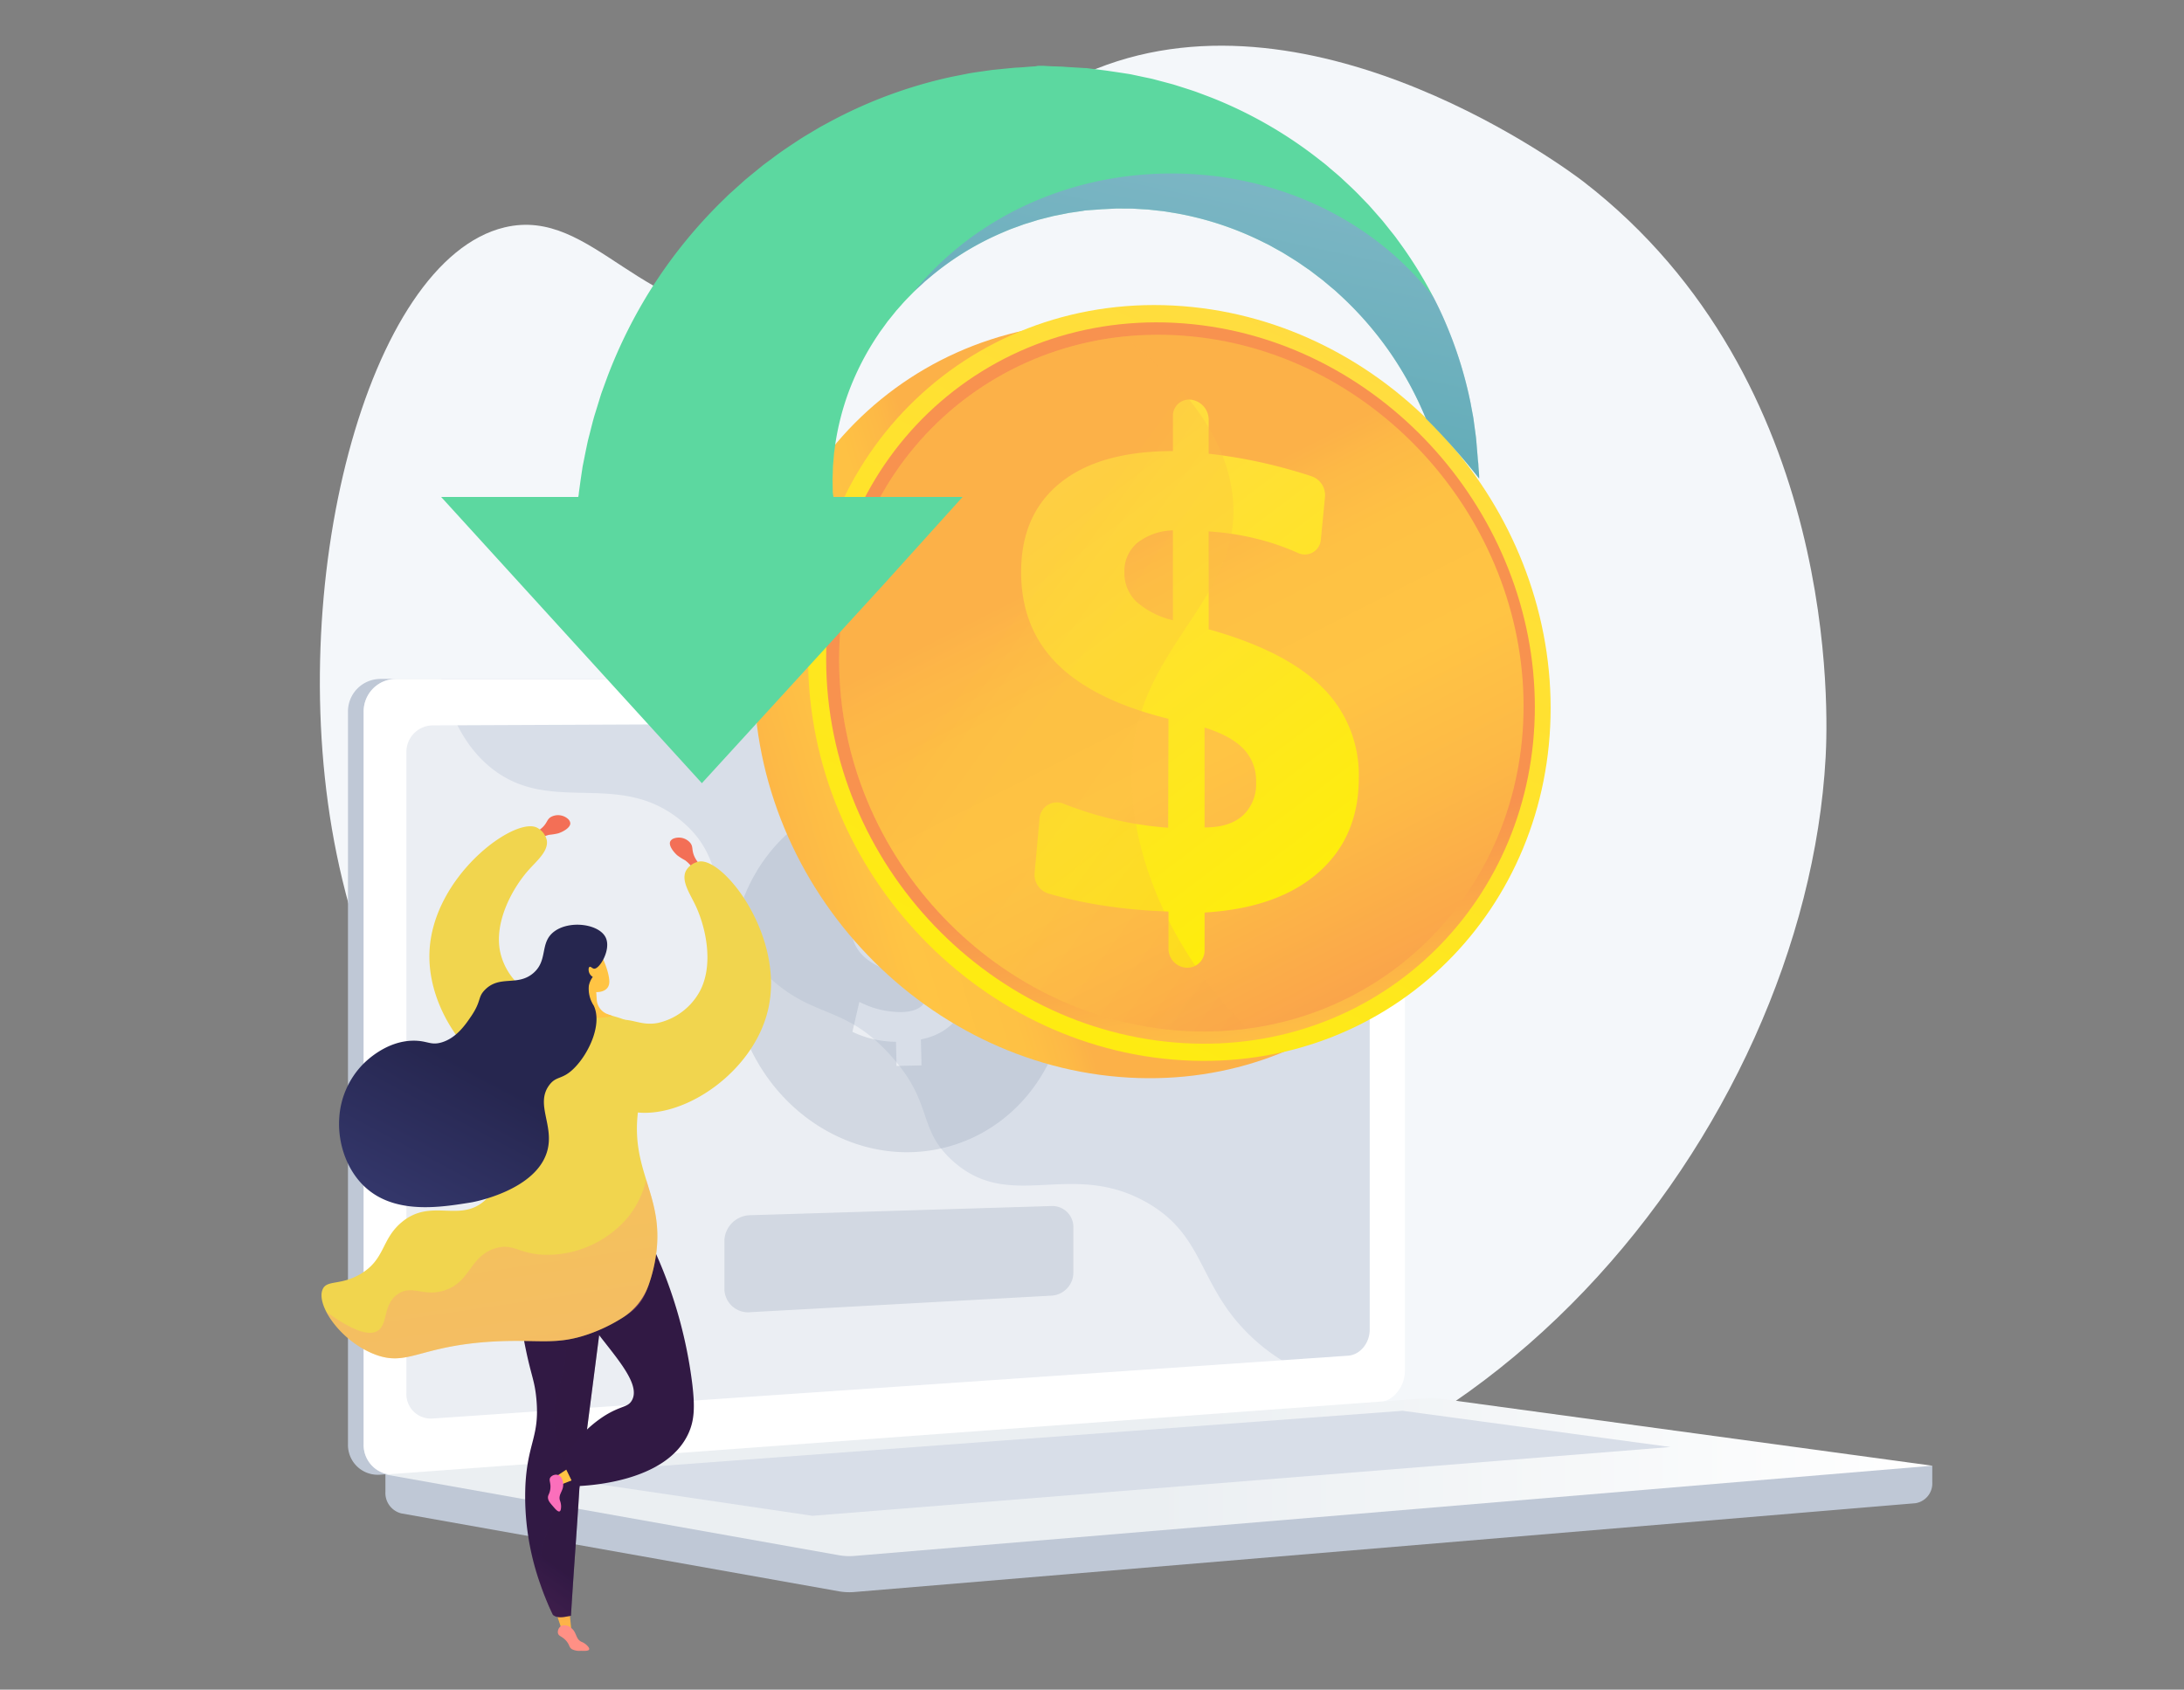 <svg xmlns="http://www.w3.org/2000/svg" xmlns:xlink="http://www.w3.org/1999/xlink" width="451" height="349" viewBox="0 0 451 349">
  <rect x="0" y="0" width="451" height="349" fill="#808080" stroke="none"/>
  <defs>
    <linearGradient id="linear-gradient" y1="0.5" x2="1" y2="0.5" gradientUnits="objectBoundingBox">
      <stop offset="0.494" stop-color="#ebeff2"/>
      <stop offset="1" stop-color="#fff"/>
    </linearGradient>
    <linearGradient id="linear-gradient-2" x1="0.329" y1="0.554" x2="-0.255" y2="0.738" gradientUnits="objectBoundingBox">
      <stop offset="0" stop-color="#fcb148"/>
      <stop offset="0.052" stop-color="#fdb946"/>
      <stop offset="0.142" stop-color="#fec144"/>
      <stop offset="0.318" stop-color="#ffc444"/>
      <stop offset="0.485" stop-color="#fdb946"/>
      <stop offset="0.775" stop-color="#f99c4c"/>
      <stop offset="0.866" stop-color="#f8924f"/>
      <stop offset="1" stop-color="#f8924f"/>
    </linearGradient>
    <linearGradient id="linear-gradient-3" x1="0.727" y1="0.007" x2="0.207" y2="1.135" gradientUnits="objectBoundingBox">
      <stop offset="0" stop-color="#ffdb44"/>
      <stop offset="1" stop-color="#feef06"/>
    </linearGradient>
    <linearGradient id="linear-gradient-4" x1="0.636" y1="1.231" x2="0.531" y2="0.666" xlink:href="#linear-gradient-2"/>
    <linearGradient id="linear-gradient-5" x1="0.409" y1="0.31" x2="0.858" y2="1.247" xlink:href="#linear-gradient-2"/>
    <linearGradient id="linear-gradient-6" x1="0.253" y1="0.019" x2="0.711" y2="1.039" xlink:href="#linear-gradient-3"/>
    <linearGradient id="linear-gradient-7" x1="0.464" y1="0.369" x2="1.215" y2="1.306" xlink:href="#linear-gradient-2"/>
    <linearGradient id="linear-gradient-8" x1="0.405" y1="0.935" x2="0.732" y2="0.104" gradientUnits="objectBoundingBox">
      <stop offset="0.004" stop-color="#6165d7"/>
      <stop offset="1" stop-color="#aa80f9"/>
    </linearGradient>
    <linearGradient id="linear-gradient-9" x1="-30.122" y1="0.268" x2="-29.86" y2="1.66" gradientUnits="objectBoundingBox">
      <stop offset="0" stop-color="#ffc444"/>
      <stop offset="0.996" stop-color="#f36f56"/>
    </linearGradient>
    <linearGradient id="linear-gradient-10" x1="12.129" y1="-8.998" x2="12.344" y2="-7.192" xlink:href="#linear-gradient-9"/>
    <linearGradient id="linear-gradient-11" x1="-23.874" y1="2.261" x2="-23.874" y2="-7.281" xlink:href="#linear-gradient-9"/>
    <linearGradient id="linear-gradient-12" x1="-3.727" y1="0.108" x2="-3.898" y2="1.072" gradientUnits="objectBoundingBox">
      <stop offset="0" stop-color="#311944"/>
      <stop offset="1" stop-color="#893976"/>
    </linearGradient>
    <linearGradient id="linear-gradient-14" x1="-10.778" y1="1.366" x2="-11.767" y2="-2.607" gradientUnits="objectBoundingBox">
      <stop offset="0" stop-color="#ff9085"/>
      <stop offset="1" stop-color="#fb6fbb"/>
    </linearGradient>
    <linearGradient id="linear-gradient-15" x1="47.182" y1="-57.255" x2="47.182" y2="-67.358" xlink:href="#linear-gradient-9"/>
    <linearGradient id="linear-gradient-16" x1="67.261" y1="-25.302" x2="65.225" y2="-28.083" xlink:href="#linear-gradient-14"/>
    <linearGradient id="linear-gradient-17" x1="-4.803" y1="0.532" x2="-7.215" y2="0.475" xlink:href="#linear-gradient-12"/>
    <linearGradient id="linear-gradient-18" x1="2.833" y1="-0.262" x2="3.296" y2="1.504" xlink:href="#linear-gradient-14"/>
    <linearGradient id="linear-gradient-19" x1="-6.171" y1="0.365" x2="-6.823" y2="1.225" xlink:href="#linear-gradient-9"/>
    <linearGradient id="linear-gradient-20" x1="-1.165" y1="1.03" x2="-0.631" y2="-0.052" gradientUnits="objectBoundingBox">
      <stop offset="0" stop-color="#444b8c"/>
      <stop offset="0.996" stop-color="#26264f"/>
    </linearGradient>
  </defs>
  <g id="Grupo_98942" data-name="Grupo 98942" transform="translate(-624 10207)">
    <g id="Grupo_98941" data-name="Grupo 98941" transform="translate(190.522 -10622.623)">
      <path id="Trazado_143824" data-name="Trazado 143824" d="M659.9,429.808c-33.681,13.392-36.907,47.626-67.234,50.564-26.424,2.56-36.468-22.221-55.01-17.781-28.244,6.764-46,74.1-34.657,129.467,11.713,57.17,60.925,133.171,142.454,138.357,91.534,5.823,160.793-81.622,165.022-158.36.457-8.3,3.158-77.834-50-118.909C757.813,451.093,705.428,411.7,659.9,429.808Z" transform="translate(0 0)" fill="#f4f7fa"/>
      <g id="Grupo_98936" data-name="Grupo 98936" transform="translate(505.336 555.858)">
        <g id="Grupo_98934" data-name="Grupo 98934" transform="translate(0 0)">
          <g id="Grupo_98933" data-name="Grupo 98933">
            <path id="Trazado_143838" data-name="Trazado 143838" d="M937.313,2967.471l-319.43-2.761v8.169a4.338,4.338,0,0,0,3.28,4.439l90.325,16.088a12.5,12.5,0,0,0,3.241.151l219.113-18.342a4.133,4.133,0,0,0,3.471-4.333Z" transform="translate(-610.152 -2804.958)" fill="#bfc8d6"/>
            <g id="Grupo_98932" data-name="Grupo 98932">
              <path id="Trazado_143839" data-name="Trazado 143839" d="M759.917,1717.751,556.894,1732.7a6.154,6.154,0,0,1-6.587-6.348V1575.163a6.716,6.716,0,0,1,6.587-6.833H759.917c2.993,0,5.413,2.765,5.413,6.177v136.669C765.33,1714.587,762.91,1717.531,759.917,1717.751Z" transform="translate(-550.307 -1568.33)" fill="#bfc8d6"/>
              <path id="Trazado_143840" data-name="Trazado 143840" d="M788.213,1717.751,585.19,1732.7a6.154,6.154,0,0,1-6.587-6.348V1575.163a6.716,6.716,0,0,1,6.587-6.833H788.213c2.993,0,5.413,2.765,5.413,6.177v136.669C793.626,1714.587,791.206,1717.531,788.213,1717.751Z" transform="translate(-575.366 -1568.33)" fill="#fff"/>
              <path id="Trazado_143841" data-name="Trazado 143841" d="M850.252,1776.064l-189.1,12.982a5.045,5.045,0,0,1-5.359-5.21V1651.472a5.5,5.5,0,0,1,5.359-5.6l189.1-.815c2.469-.011,4.466,2.255,4.466,5.061v120.559C854.718,1773.482,852.721,1775.894,850.252,1776.064Z" transform="translate(-643.729 -1636.278)" fill="#d8dee8"/>
              <path id="Trazado_143842" data-name="Trazado 143842" d="M1549.963,1584.8a2.346,2.346,0,1,1-2.335-2.542A2.455,2.455,0,0,1,1549.963,1584.8Z" transform="translate(-1431.457 -1580.663)" fill="#fff"/>
              <path id="Trazado_143843" data-name="Trazado 143843" d="M585.189,1732.7l202-14.87,1.028-.076a5.451,5.451,0,0,0,3.576-1.81c-14.536-.8-23.564-5.954-29.388-11.284-11.7-10.7-9.667-21.26-22.28-28.3-15.731-8.778-28.1,2.345-40.039-8.63-7.237-6.654-3.684-11.615-12.589-21.558-9.863-11.012-16.285-7.311-26.2-17.222-12.533-12.532-6.265-22.282-17.061-31.28-13.1-10.916-27.222-.813-39.69-11.281-5.378-4.515-8.328-11.079-9.869-18.06H585.19a6.716,6.716,0,0,0-6.587,6.833v151.186A6.154,6.154,0,0,0,585.189,1732.7Z" transform="translate(-575.366 -1568.329)" fill="#fff" opacity="0.48" style="mix-blend-mode: soft-light;isolation: isolate"/>
            </g>
            <path id="Trazado_143844" data-name="Trazado 143844" d="M832.565,2866.821l-214.682,15.731,93.605,16.672a12.531,12.531,0,0,0,3.241.151l222.584-18.633L835.98,2866.928A16.421,16.421,0,0,0,832.565,2866.821Z" transform="translate(-610.152 -2718.229)" fill="url(#linear-gradient)"/>
            <path id="Trazado_143845" data-name="Trazado 143845" d="M891.7,2902.958l178.729-13.292,55.315,7.48-177.19,14.209Z" transform="translate(-852.64 -2738.498)" fill="#d8dee8"/>
          </g>
        </g>
        <g id="Grupo_98935" data-name="Grupo 98935" transform="translate(77.735 23.628)">
          <path id="Trazado_143846" data-name="Trazado 143846" d="M1309.879,1801.681c-6.126-19.668-25.824-31.023-44-25.363s-27.939,26.193-21.813,45.861,25.824,31.023,44,25.363S1316,1821.349,1309.879,1801.681Zm-28.487,24.013.125,5.367-5.157.119-.117-5a21.158,21.158,0,0,1-9-2.054l1.435-6.193a18.593,18.593,0,0,0,8.789,2.112c3-.069,5.025-1.275,4.976-3.38-.046-2-1.76-3.223-5.684-4.449-5.675-1.763-9.577-4.306-9.7-9.41-.107-4.63,3.071-8.337,8.675-9.573l-.116-5,5.157-.119.107,4.631a18.951,18.951,0,0,1,7.671,1.559l-1.388,5.982a17.459,17.459,0,0,0-7.62-1.613c-3.42.079-4.491,1.579-4.456,3.052.04,1.736,1.908,2.8,6.42,4.378,6.314,2.065,8.906,4.9,9.017,9.635C1290.641,1820.425,1287.419,1824.5,1281.392,1825.694Z" transform="translate(-1240.815 -1774.863)" fill="#97a6b7" opacity="0.3" style="mix-blend-mode: multiply;isolation: isolate"/>
          <path id="Trazado_143847" data-name="Trazado 143847" d="M1301.837,2533.707a4.781,4.781,0,0,1-4.479,4.755l-62.151,3.416a4.894,4.894,0,0,1-5.427-4.642v-10.287a5.444,5.444,0,0,1,5.454-5.1l62.086-1.892a4.34,4.34,0,0,1,4.518,4.366Z" transform="translate(-1229.78 -2434.71)" fill="#97a6b7" opacity="0.3" style="mix-blend-mode: multiply;isolation: isolate"/>
        </g>
      </g>
      <g id="Grupo_98938" data-name="Grupo 98938" transform="translate(589.132 478.631)">
        <path id="Trazado_143848" data-name="Trazado 143848" d="M1436.109,1007.8c0,41.488-32.441,74.125-73.905,72.852-43.151-1.325-79.443-38.593-79.443-83.19s36.292-76.971,79.443-72.478C1403.668,929.3,1436.109,966.313,1436.109,1007.8Z" transform="translate(-1282.761 -920.991)" fill="url(#linear-gradient-2)"/>
        <path id="Trazado_143849" data-name="Trazado 143849" d="M1534.045,976.532c0,41.488-32.441,74.125-73.9,72.852-43.151-1.325-79.443-38.593-79.443-83.19s36.292-76.972,79.443-72.478C1501.6,898.033,1534.045,935.044,1534.045,976.532Z" transform="translate(-1369.492 -893.299)" fill="url(#linear-gradient-3)"/>
        <path id="Trazado_143850" data-name="Trazado 143850" d="M1559.8,1004c0,39.661-31.04,70.808-70.65,69.525-41.147-1.332-75.695-36.9-75.695-79.391s34.547-73.4,75.695-69.185C1528.764,929.011,1559.8,964.343,1559.8,1004Z" transform="translate(-1398.506 -920.991)" fill="url(#linear-gradient-4)"/>
        <path id="Trazado_143851" data-name="Trazado 143851" d="M1578.136,1023.62c0,38.353-30.035,68.435-68.319,67.15-39.719-1.333-73.026-35.684-73.026-76.679s33.307-70.854,73.026-66.833C1548.1,951.135,1578.136,985.267,1578.136,1023.62Z" transform="translate(-1419.169 -940.764)" fill="url(#linear-gradient-5)"/>
        <g id="Grupo_98937" data-name="Grupo 98937" transform="translate(55.21 19.526)">
          <path id="Trazado_143852" data-name="Trazado 143852" d="M1800.391,1063.987h0a4.176,4.176,0,0,1,3.686,4.1v7.061a103.839,103.839,0,0,1,12.238,2.123q4.518,1.062,8.976,2.528a4.128,4.128,0,0,1,2.812,4.237l-.867,8.855a3.319,3.319,0,0,1-4.739,2.754,51.152,51.152,0,0,0-6.021-2.243,54.581,54.581,0,0,0-11.358-2.122l-1.042-.086v20.223c10.628,2.974,18.432,6.973,23.476,12a25.379,25.379,0,0,1,7.521,18.739q0,12.152-8.317,19.481-8.372,7.378-23.527,8.284v7.794a3.545,3.545,0,0,1-3.689,3.6l-.066,0a3.918,3.918,0,0,1-3.7-3.908v-7.688l-1.642-.074a107.938,107.938,0,0,1-13.63-1.453,88.658,88.658,0,0,1-9.419-2.166,4.059,4.059,0,0,1-2.955-4.2l1.02-11.382a3.6,3.6,0,0,1,5.032-2.97,73.925,73.925,0,0,0,8.284,2.719,72.615,72.615,0,0,0,13.244,2.213l.065-22.5q-15.3-3.786-22.856-11.215-7.562-7.463-7.571-19.085,0-12.018,8.208-18.537c5.437-4.318,13.167-6.467,23.138-6.461v-7.219A3.334,3.334,0,0,1,1800.391,1063.987Zm-3.7,26.995a12.458,12.458,0,0,0-7.371,2.6,7.578,7.578,0,0,0-2.645,6.07,8.148,8.148,0,0,0,2.447,6.033,17.332,17.332,0,0,0,7.569,3.861Zm6.538,40.734v20.629q5.141.01,7.89-2.453a8.831,8.831,0,0,0,2.746-6.944,9.486,9.486,0,0,0-2.552-6.789Q1808.757,1133.455,1803.231,1131.716Z" transform="translate(-1765.346 -1063.97)" fill="url(#linear-gradient-6)"/>
        </g>
        <path id="Trazado_143853" data-name="Trazado 143853" d="M1497.452,1035.911c2.308-22.8,23.26-32.449,20.526-53.42-1.685-12.925-11.482-23.818-22.41-32.322-33.147,3.476-58.779,30.923-58.779,66.821,0,40.995,33.307,75.345,73.026,76.679a68.962,68.962,0,0,0,11.285-.551C1505.327,1077.422,1495.469,1055.5,1497.452,1035.911Z" transform="translate(-1419.168 -943.663)" opacity="0.3" fill="url(#linear-gradient-7)" style="mix-blend-mode: multiply;isolation: isolate"/>
      </g>
      <g id="Grupo_98939" data-name="Grupo 98939" transform="translate(524.575 429.212)">
        <path id="Trazado_143854" data-name="Trazado 143854" d="M932.822,546.256v.324a138.477,138.477,0,0,0-10.95-12.359c-.057-.138-.152-.275-.208-.413a72.964,72.964,0,0,0-6.972-12.869A71.035,71.035,0,0,0,903.557,508.2c-.526-.518-1.135-.976-1.7-1.465-.287-.239-.577-.486-.869-.725l-.426-.364c-.15-.121-.3-.231-.454-.348q-.9-.686-1.814-1.385l-.453-.348-.478-.324c-.316-.219-.632-.437-.947-.652-1.247-.9-2.591-1.684-3.9-2.51-.668-.4-1.368-.769-2.048-1.15-.336-.19-.68-.385-1.024-.571s-.708-.352-1.057-.526a66.114,66.114,0,0,0-18.034-6.02l-2.364-.389c-.789-.109-1.591-.178-2.376-.271l-1.19-.134-1.194-.065-1.194-.073c-.4-.02-.789-.061-1.19-.053-.793,0-1.587-.012-2.385-.016-.194,0-.4-.012-.587,0l-.531.028-1.061.057-1.053.053c-.093,0-.158,0-.279.012l-1.081.081-1.445.1-1.081.081-.182.012-.065,0s-.376,0,.255.012l-2.336.344c-.384.061-.773.1-1.158.182l-1.146.231-1.146.227-.571.113c-.19.036-.376.093-.563.138-.749.19-1.5.376-2.243.571-.376.081-.741.211-1.105.32l-1.093.344-1.093.328-1.069.393c-.712.267-1.425.5-2.117.785s-1.38.583-2.065.879a59.325,59.325,0,0,0-14.5,9.125l-.785.656-.745.7c-.494.461-1,.9-1.474,1.376-.02.016-.036.041-.057.057-.915.947-1.842,1.838-2.664,2.818-.219.239-.433.482-.644.724l-.324.356-.3.38c-.4.494-.8.992-1.194,1.482-.1.121-.2.239-.3.364l-.271.381c-.186.255-.368.51-.55.757-.356.51-.745.98-1.065,1.506a56.313,56.313,0,0,0-6.165,11.958,54.654,54.654,0,0,0-2.732,10.663c-.053.4-.105.794-.158,1.182s-.121.761-.138,1.137c-.061.753-.122,1.47-.182,2.154-.041.7-.041,1.364-.069,1.992-.012.316-.032.624-.036.919.012.3.02.6.024.883.008.571.016,1.109.024,1.611a2.014,2.014,0,0,0,.028.312c.012.093.024.186.036.275.016.178.041.154.057.316.012.138.028.2.04.2h26.649l-16.193,17.953-37.644,41.17L718.472,550.39h28.309a4.379,4.379,0,0,0,.13-.866c.109-.822.227-1.623.356-2.6.073-.486.138-.939.215-1.461.04-.255.077-.5.117-.765s.073-.547.125-.777c.2-.98.4-2.012.623-3.113.117-.547.231-1.105.352-1.68s.284-1.158.437-1.757c.307-1.194.607-2.449.98-3.74q.6-1.925,1.235-4c.207-.7.478-1.38.729-2.089l.785-2.141a102.274,102.274,0,0,1,9.21-18.367A100.845,100.845,0,0,1,777.2,488.582c.733-.749,1.542-1.433,2.324-2.15.4-.352.789-.708,1.186-1.065l.6-.534.615-.51c.83-.676,1.668-1.36,2.5-2.044l.632-.51.656-.486c.441-.328.879-.652,1.32-.976,1.729-1.324,3.587-2.518,5.433-3.749.931-.6,1.894-1.158,2.854-1.737.474-.283.955-.567,1.437-.858l1.482-.8a95.868,95.868,0,0,1,25.617-9.55c1.13-.223,2.267-.449,3.4-.672s2.287-.356,3.429-.53l1.716-.243,1.729-.17,1.724-.166c.575-.053,1.146-.117,1.725-.138,1.15-.052,2.3-.19,3.457-.243.283-.012.575-.121.862-.121h.866l1.72.1,1.721.057c.575,0,1.15.077,1.72.105l3.421.206c.777.012.267.02.466.024l.089.012.182.02.356.048.721.089,1.433.178.721.089.356.045.441.061,1.814.267,1.813.275.9.142c.3.049.559.113.842.17,1.105.235,2.21.474,3.315.7.551.109,1.093.267,1.635.409l1.631.433,1.619.433,1.6.506c1.061.344,2.125.668,3.166,1.04,1.041.389,2.073.777,3.1,1.166a88.924,88.924,0,0,1,22.087,12.655c.4.312.806.627,1.206.939s.777.652,1.162.984c.769.656,1.542,1.287,2.283,1.959,1.461,1.372,2.919,2.688,4.251,4.113.34.348.672.7,1.012,1.044l.5.518.478.538q.953,1.081,1.882,2.146l.466.534.445.55c.287.368.583.733.87,1.1.575.733,1.178,1.429,1.7,2.186a89.179,89.179,0,0,1,7.477,11.938c1,1.923,1.9,3.838,2.688,5.728a84.439,84.439,0,0,1,5,16.16c.109.615.227,1.219.336,1.814s.231,1.17.3,1.749c.154,1.154.308,2.259.449,3.324.121,1.069.186,2.1.275,3.073.036.486.085.959.113,1.429s.113.915.134,1.36C932.681,544.629,932.822,545.475,932.822,546.256Z" transform="translate(-718.472 -461.33)" fill="#5cd8a0"/>
        <path id="Trazado_143855" data-name="Trazado 143855" d="M1688.408,718.513v.324a138.483,138.483,0,0,0-10.95-12.359c-.057-.138-.152-.275-.209-.413a72.969,72.969,0,0,0-6.972-12.869,71.043,71.043,0,0,0-11.135-12.744c-.526-.518-1.135-.976-1.7-1.466-.287-.239-.578-.486-.869-.725l-.426-.364c-.15-.122-.3-.231-.454-.348q-.9-.686-1.814-1.385l-.454-.348-.478-.324c-.316-.219-.631-.437-.947-.652-1.247-.9-2.591-1.684-3.9-2.51-.668-.4-1.368-.769-2.048-1.15-.336-.19-.68-.385-1.024-.571s-.709-.352-1.057-.526a66.114,66.114,0,0,0-18.035-6.02l-2.364-.389c-.789-.109-1.591-.178-2.376-.271l-1.19-.134-1.194-.065-1.194-.073c-.4-.02-.789-.061-1.19-.053-.793,0-1.587-.012-2.385-.016-.194,0-.4-.012-.587,0l-.531.028-1.061.057-1.052.053c-.093,0-.158,0-.279.012l-1.081.081-1.445.1-1.081.081-.182.012-.065,0s-.376,0,.255.012l-2.336.344c-.384.061-.773.1-1.158.182l-1.146.231-1.146.227-.571.113c-.19.036-.376.093-.563.138-.749.19-1.5.377-2.243.571-.376.081-.741.211-1.1.32l-1.093.344-1.093.328-1.069.393c-.712.267-1.425.5-2.117.785s-1.38.583-2.065.878a59.326,59.326,0,0,0-14.5,9.125l-.785.656-.745.7c-.494.461-1,.9-1.474,1.376-.02.016-.036.041-.057.057,11.962-14.812,31.341-24.435,53.209-24.435,22.406,0,42.2,10.1,54.075,25.528,1,1.923,1.9,3.838,2.688,5.728a84.44,84.44,0,0,1,5,16.16c.109.615.227,1.219.336,1.814s.231,1.17.3,1.749c.154,1.154.308,2.259.449,3.324.121,1.069.186,2.1.275,3.073.036.486.085.959.113,1.429s.113.915.134,1.36C1688.266,716.885,1688.408,717.731,1688.408,718.513Z" transform="translate(-1474.057 -633.586)" opacity="0.4" fill="url(#linear-gradient-8)" style="mix-blend-mode: multiply;isolation: isolate"/>
      </g>
      <g id="Grupo_98940" data-name="Grupo 98940" transform="translate(499.87 583.994)">
        <path id="Trazado_143856" data-name="Trazado 143856" d="M1138.109,1860.762a5.859,5.859,0,0,1-1.835-2.419c-.484-1.244-.143-1.8-.75-2.575a3.086,3.086,0,0,0-3.427-.928,1.386,1.386,0,0,0-.68.538c-.481.811.586,2.217,1.438,2.965a12.857,12.857,0,0,0,1.585,1,6.543,6.543,0,0,1,2.169,2.752Z" transform="translate(-1059.362 -1850.021)" fill="url(#linear-gradient-9)"/>
        <path id="Trazado_143857" data-name="Trazado 143857" d="M879.27,1818.2a5.861,5.861,0,0,0,2.633-1.511c.931-.957.834-1.6,1.7-2.078a3.087,3.087,0,0,1,3.517.483,1.387,1.387,0,0,1,.416.761c.126.935-1.4,1.812-2.481,2.169a12.8,12.8,0,0,1-1.85.3,6.546,6.546,0,0,0-3.071,1.688Z" transform="translate(-836.169 -1814.265)" fill="url(#linear-gradient-10)"/>
        <path id="Trazado_143858" data-name="Trazado 143858" d="M721.5,1837.107c.473,2.254-1.963,4.259-3.721,6.228-3.526,3.949-7.216,11-5.861,17.043a13.142,13.142,0,0,0,6.463,8.568c3.606,1.822,5.766.164,9.517,2.328.277.16,5.02,2.972,5.158,6.767.17,4.682-6.714,9.663-12.606,10.044-10.776.7-23.761-13.634-23.156-27.854.659-15.481,17.293-27.77,22.079-25.686A3.946,3.946,0,0,1,721.5,1837.107Z" transform="translate(-674.996 -1832.019)" fill="#f1d54e"/>
        <path id="Trazado_143859" data-name="Trazado 143859" d="M930.314,3259.213l.386,3.922-1.827-.331-1.228-3.685Z" transform="translate(-879.01 -3093.821)" fill="url(#linear-gradient-11)"/>
        <path id="Trazado_143860" data-name="Trazado 143860" d="M853.675,2626.473a98.714,98.714,0,0,0,2.088,17.791c1.107,5.234,1.752,6.139,2.1,9.758.751,7.876-1.787,9-2.253,17.906a54.223,54.223,0,0,0,3.127,20.623,56.29,56.29,0,0,0,2.546,6.171c.9.786,2.279.484,3.732.189.535-8.916,1.2-17.307,1.738-26.224q2.589-20.12,5.179-40.239Z" transform="translate(-813.502 -2533.552)" fill="url(#linear-gradient-12)"/>
        <path id="Trazado_143861" data-name="Trazado 143861" d="M865.012,2698.911c.535-8.916,1.2-17.307,1.738-26.224q2.589-20.12,5.179-40.239l-18.254-5.975c.013.461.036.906.054,1.359,8.537,7.414,10.208,13.286,10.124,17.292-.1,4.858-2.758,7.267-2.239,14.311.371,5.037,1.885,5.924,1.885,10.469,0,5.852-2.513,9.143-3.736,12.525-1.182,3.269-1.6,7.9.681,14.483.3.68.583,1.289.836,1.811C862.181,2699.508,863.559,2699.207,865.012,2698.911Z" transform="translate(-813.502 -2533.552)" opacity="0.3" fill="url(#linear-gradient-12)" style="mix-blend-mode: multiply;isolation: isolate"/>
        <path id="Trazado_143862" data-name="Trazado 143862" d="M930.863,3280.018c-.865-1.072-1.659-.993-1.8-1.72a1.483,1.483,0,0,1,.781-1.515,2.018,2.018,0,0,1,1.827.38c1.353.921.949,2.309,2.23,2.941a3.455,3.455,0,0,1,1.094.682c.181.177.629.615.516.908-.131.339-.947.31-1.722.281a3.38,3.38,0,0,1-1.837-.339C931.336,3281.238,931.53,3280.845,930.863,3280.018Z" transform="translate(-880.244 -3109.366)" fill="url(#linear-gradient-14)"/>
        <path id="Trazado_143863" data-name="Trazado 143863" d="M926.881,2996.951l-3.416,1.337-1-1.567,2.671-1.795Z" transform="translate(-874.426 -2859.854)" fill="url(#linear-gradient-15)"/>
        <path id="Trazado_143864" data-name="Trazado 143864" d="M911.764,3008.075c.2-1.362-.4-1.893.04-2.491a1.482,1.482,0,0,1,1.642-.454c.768.307.925,1.362.96,1.6.241,1.619-1.052,2.263-.648,3.634a3.463,3.463,0,0,1,.241,1.267c-.007.253-.025.88-.318.995-.338.134-.87-.485-1.375-1.074-.607-.706-.91-1.059-1-1.579C911.189,3009.25,911.609,3009.127,911.764,3008.075Z" transform="translate(-864.524 -2868.812)" fill="url(#linear-gradient-16)"/>
        <path id="Trazado_143865" data-name="Trazado 143865" d="M955.021,2572.355a94.337,94.337,0,0,1,9.342,30.862c.526,4.543.475,7.353-.834,10.177-4.685,10.106-21.037,10.773-23.522,10.844l-2.452-5.022a25.115,25.115,0,0,1,8.625-9.491c3.457-2.174,4.809-1.709,5.672-3.169,3.463-5.862-15.231-18.557-12.438-27.008C940.38,2576.623,944.1,2573.658,955.021,2572.355Z" transform="translate(-887.786 -2485.626)" fill="url(#linear-gradient-17)"/>
        <path id="Trazado_143866" data-name="Trazado 143866" d="M555.972,2161.157c6.877,1.181,12.112,2.41,14.45,6.012,2.469,3.8-1.456,6.668-2.524,15.015-1.634,12.779,5.713,17.553,3.6,30.42a32.568,32.568,0,0,1-1.432,5.564,13.162,13.162,0,0,1-5.434,6.753,34.085,34.085,0,0,1-6.881,3.326c-6.973,2.439-10.413,1.021-19.795,1.558-15.346.877-17.643,5.327-24.576,2.59-7.007-2.766-12.078-10.24-10.592-13.434.89-1.913,3.7-.718,7.724-3.067,5.189-3.026,4.318-7.157,8.528-10.7,6.048-5.09,11.865.051,17.038-4.375,5.232-4.477,5.857-15.365,3.633-21.846-1.453-4.233-1.48-8.837-2.558-13.18a2.794,2.794,0,0,1,.064-1.589c.858-2.5,5.426-2.976,8.879-3.306A39.437,39.437,0,0,1,555.972,2161.157Z" transform="translate(-502.527 -2121.076)" fill="#f1d54e"/>
        <path id="Trazado_143867" data-name="Trazado 143867" d="M521.97,2503.738c2.125-1.416.974-5.429,4.121-7.56,2.921-1.978,5.2.608,9.5-.711,5.521-1.692,5.232-7.008,10.523-8.7,3.8-1.22,4.952,1.208,10.44,1.313a21.819,21.819,0,0,0,17.207-7.963,19.555,19.555,0,0,0,3.6-7.533c1.465,4.732,3.056,9.307,1.921,16.213a32.817,32.817,0,0,1-2,7.059,9.776,9.776,0,0,1-3.471,4.335,34.357,34.357,0,0,1-8.276,4.249c-6.973,2.439-10.413,1.021-19.795,1.557-15.346.877-17.643,5.328-24.576,2.591a19.9,19.9,0,0,1-9.846-8.724C517.384,2504.272,520.428,2504.766,521.97,2503.738Z" transform="translate(-510.313 -2397.266)" opacity="0.3" fill="url(#linear-gradient-18)" style="mix-blend-mode: multiply;isolation: isolate"/>
        <path id="Trazado_143868" data-name="Trazado 143868" d="M938.955,2060.582s1.9,3.557,2.014,6.054-2.7,2.314-2.7,2.314l.106,1.575a3.414,3.414,0,0,0,2.227,2.975l1.112.409s-7.256,1.553-11.218-1.246l1.142-.112a3.413,3.413,0,0,0,3.063-3.05l.069-.674S933.515,2061.046,938.955,2060.582Z" transform="translate(-881.538 -2032.402)" fill="url(#linear-gradient-19)"/>
        <path id="Trazado_143869" data-name="Trazado 143869" d="M985.315,1899.656c-1.077,2.036.712,4.635,1.859,7.012,2.3,4.768,3.9,12.56.934,18a13.141,13.141,0,0,1-8.575,6.453c-3.969.757-5.588-1.432-9.79-.387-.31.077-5.645,1.472-6.824,5.082-1.455,4.453,3.788,11.14,9.347,13.131,10.166,3.642,26.6-6.552,29.94-20.388,3.637-15.063-8.964-31.462-14.138-30.779A3.945,3.945,0,0,0,985.315,1899.656Z" transform="translate(-910.031 -1888.207)" fill="#f1d54e"/>
        <path id="Trazado_143870" data-name="Trazado 143870" d="M586.874,2021.18c-.375-.031-.685-.507-.941-.365s-.24.841-.006,1.328a1.757,1.757,0,0,0,.68.729,4.6,4.6,0,0,0-.812,1.839,6.363,6.363,0,0,0,1.017,4.1c1.8,3.826-1,9.875-4.067,12.93-2.494,2.483-3.657,1.485-5.146,3.513-2.9,3.947,1.1,8.286-.4,13.6-2.279,8.078-15.034,10.481-15.563,10.575-.208.036-.348.06-.565.094-5.722.909-14.395,2.287-20.5-2.41-4.57-3.513-6.666-9.629-6.32-15.016a17.4,17.4,0,0,1,4.9-11.185c.7-.7,4.815-4.813,10.381-4.863,2.948-.027,3.543,1.012,5.8.37,3.087-.88,4.988-3.686,6.168-5.427,2.17-3.2,1.288-3.886,2.849-5.461,3.059-3.085,6.647-.663,9.914-3.385,3.22-2.684,1.277-6.326,4.386-8.649,3.207-2.4,9.341-1.559,10.648,1.294C590.423,2017.243,588.023,2021.276,586.874,2021.18Z" transform="translate(-530.59 -1989.463)" fill="url(#linear-gradient-20)"/>
      </g>
    </g>
    <rect id="Rectángulo_33510" data-name="Rectángulo 33510" width="451" height="349" transform="translate(624 -10207)" fill="none"/>
  </g>
</svg>
